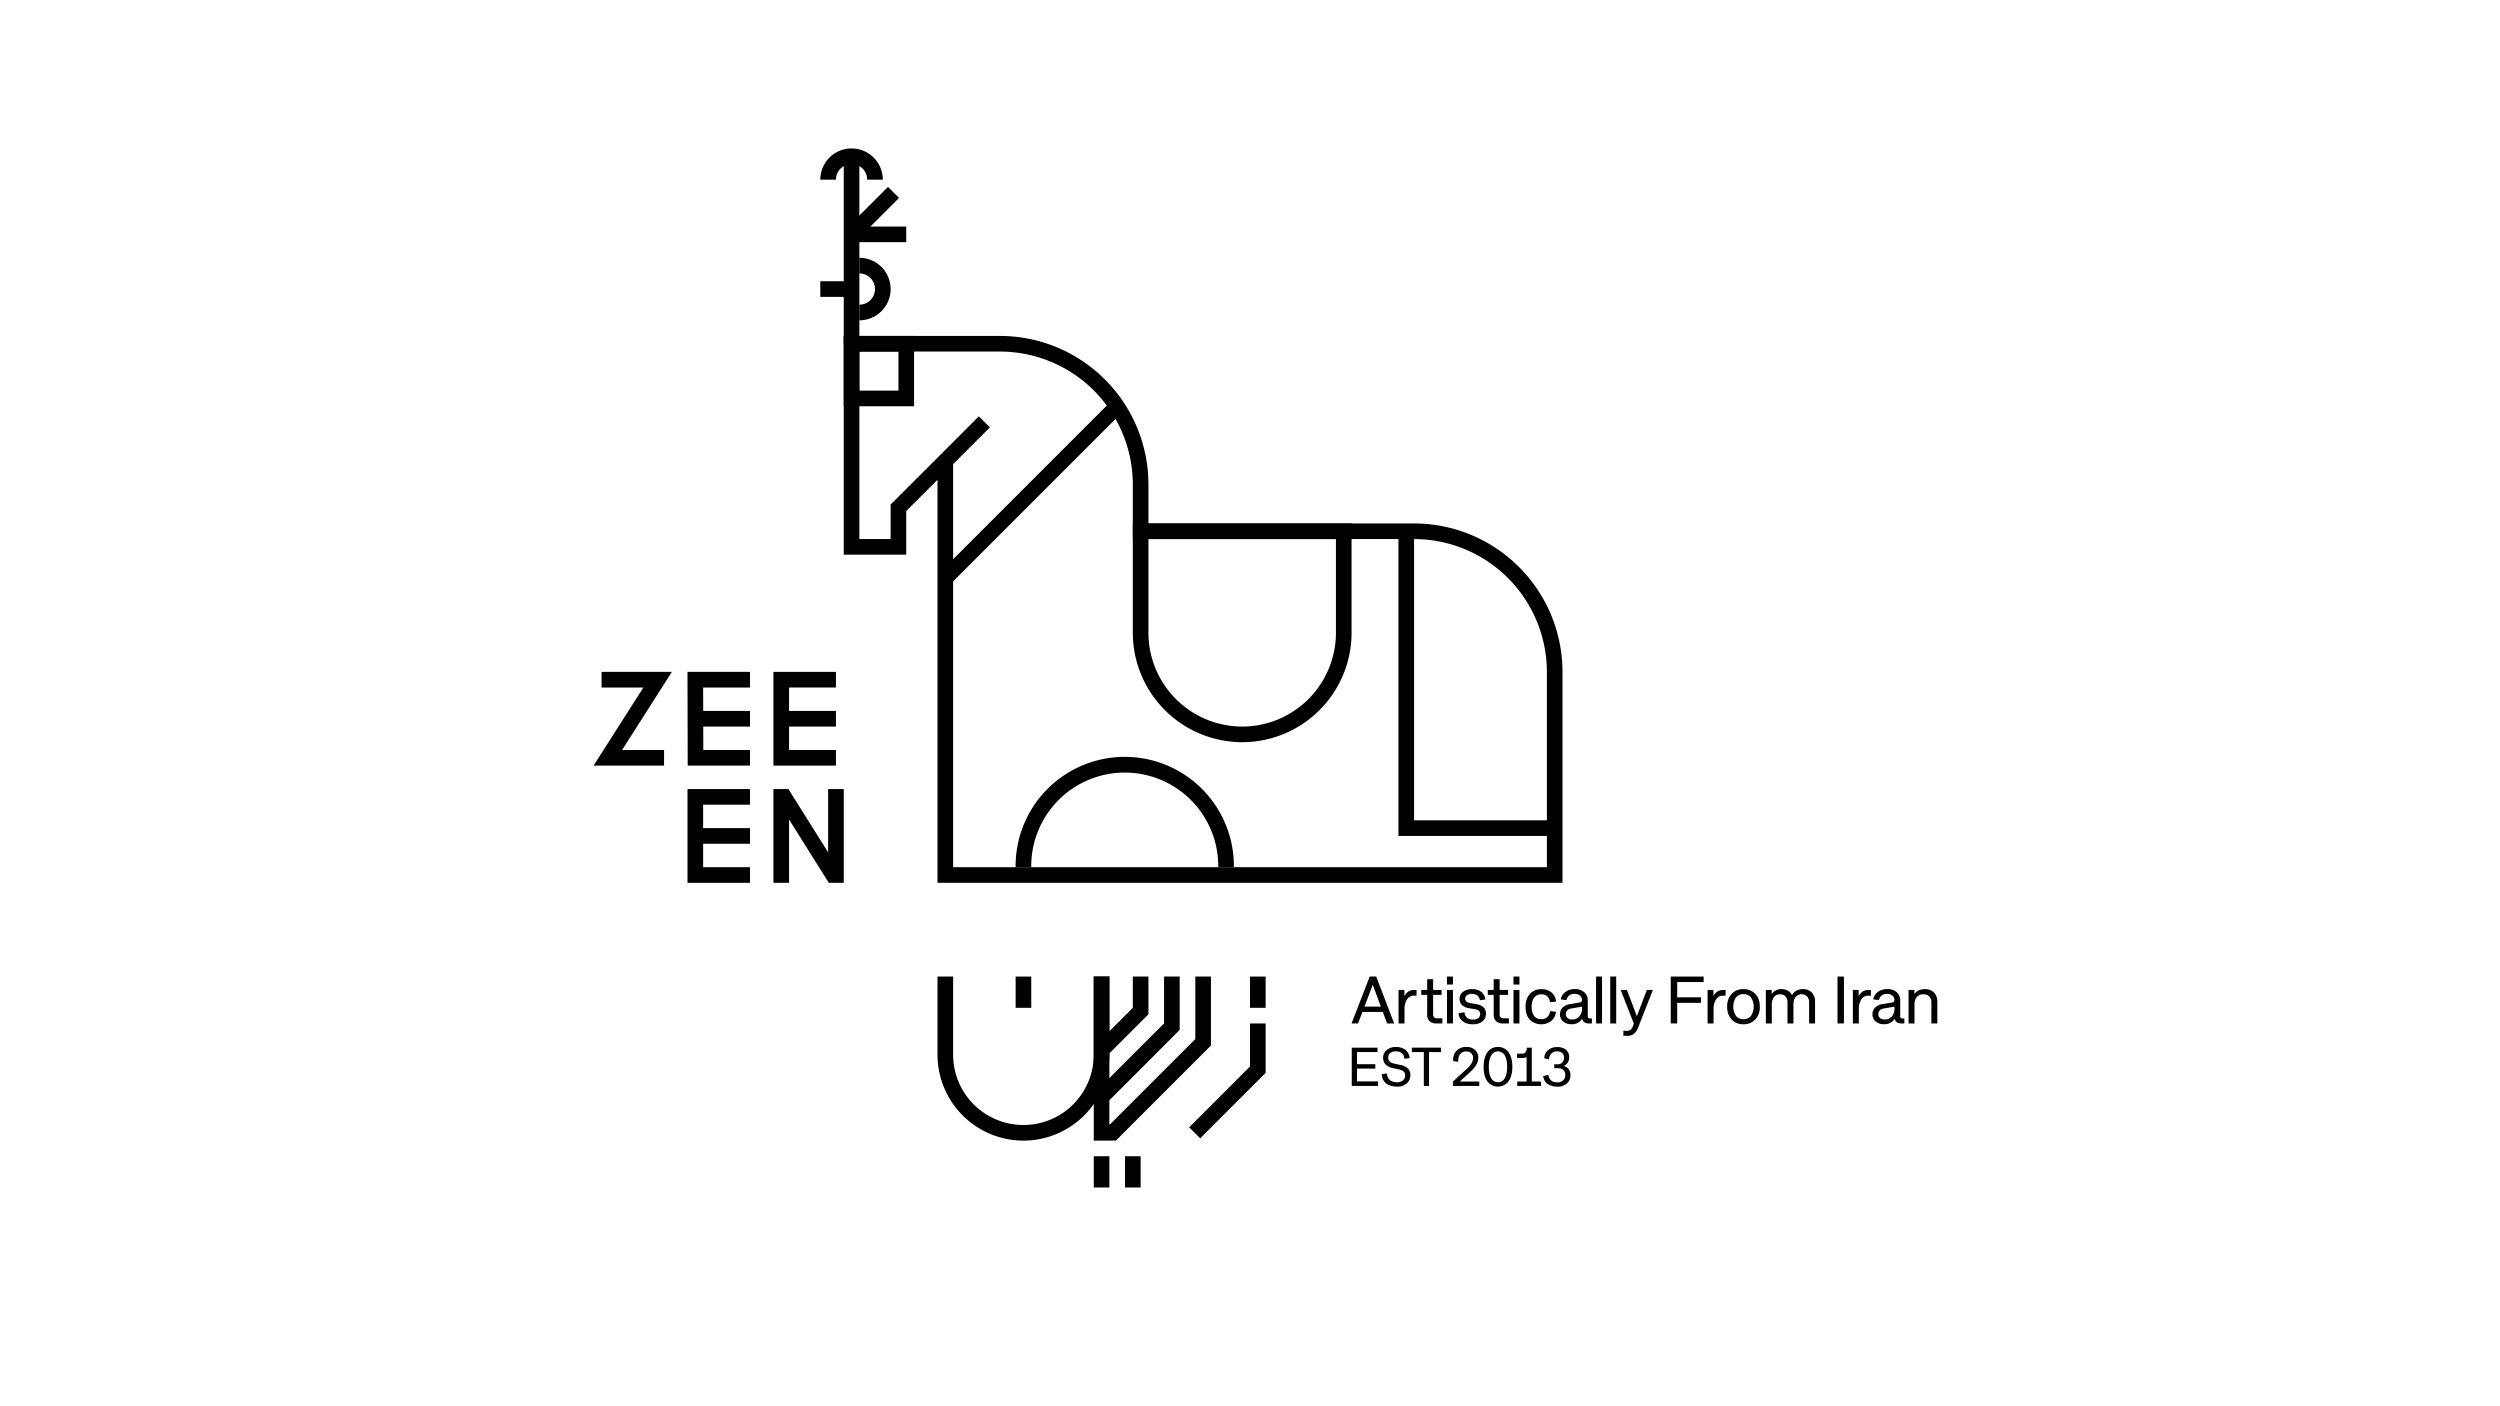 <svg xmlns="http://www.w3.org/2000/svg" viewBox="0 0 1920 1080"><g id="Graphics"><path d="M1062,777.16h-15.67L1043,786h-5l13.93-36h5l13.79,36h-5.4Zm-14.09-4.11h12.56l-6.18-16.78Z"/><path d="M1078.66,786h-4.57V760.29h4.47V765q2.51-4.66,7.35-4.67h2v4.32h-2a6.07,6.07,0,0,0-5.24,2.82,13.16,13.16,0,0,0-2,7.62Z"/><path d="M1091.55,764.06v-3.77h4.52V752h4.57v8.28h6.48v3.77h-6.48v14.38a4.28,4.28,0,0,0,.72,2.84,3.16,3.16,0,0,0,2.47.8h3.92V786h-4.62a7.2,7.2,0,0,1-5.25-1.77,6.92,6.92,0,0,1-1.81-5.16v-15Z"/><path d="M1115.85,756.12h-4.57V750h4.57Zm0,29.88h-4.57V760.29h4.57Z"/><path d="M1131.31,786.63a12.55,12.55,0,0,1-7.93-2.29,8.19,8.19,0,0,1-3.21-6.2l4.57-.68a6.28,6.28,0,0,0,1.94,4.2,7,7,0,0,0,4.63,1.35,6.4,6.4,0,0,0,4.06-1.1,3.93,3.93,0,0,0,1.39-3.27c0-2-1.5-3.27-4.52-3.69l-3.69-.57a10.23,10.23,0,0,1-5.63-2.44,6.35,6.35,0,0,1-2-4.82,6.54,6.54,0,0,1,2.64-5.37,11,11,0,0,1,7-2.09,11.18,11.18,0,0,1,7,2.05,9,9,0,0,1,3.25,5.89l-4.22.6a6.6,6.6,0,0,0-2.07-3.78,7.78,7.78,0,0,0-7.85-.15,3.06,3.06,0,0,0-1.38,2.6,3,3,0,0,0,.95,2.36,5.83,5.83,0,0,0,3.05,1.18l4.11.68c5.21.83,7.81,3.29,7.81,7.35a7.34,7.34,0,0,1-2.68,6A11.2,11.2,0,0,1,1131.31,786.63Z"/><path d="M1142.63,764.06v-3.77h4.52V752h4.57v8.28h6.48v3.77h-6.48v14.38a4.28,4.28,0,0,0,.72,2.84,3.16,3.16,0,0,0,2.47.8h3.92V786h-4.62a7.2,7.2,0,0,1-5.25-1.77,6.89,6.89,0,0,1-1.81-5.16v-15Z"/><path d="M1166.93,756.12h-4.57V750h4.57Zm0,29.88h-4.57V760.29h4.57Z"/><path d="M1183.72,782.71a6.58,6.58,0,0,0,4.65-1.62,7.14,7.14,0,0,0,2.11-4.55l4.47.52a10.31,10.31,0,0,1-3.56,7,12.66,12.66,0,0,1-16.55-1q-3.24-3.62-3.24-9.76t3.29-9.87a11.28,11.28,0,0,1,8.83-3.72,11.76,11.76,0,0,1,7.79,2.48,10.62,10.62,0,0,1,3.59,7l-4.67.53q-.93-6.07-6.76-6.08a6.44,6.44,0,0,0-5.42,2.54c-1.29,1.69-1.93,4.06-1.93,7.13a11.1,11.1,0,0,0,1.94,7A6.52,6.52,0,0,0,1183.72,782.71Z"/><path d="M1221.32,782.18h1.23V786h-2.49a5.68,5.68,0,0,1-3.39-1,3.58,3.58,0,0,1-1.53-2.67,9,9,0,0,1-8.13,4.27,9.64,9.64,0,0,1-6.48-2.1,6.78,6.78,0,0,1-2.46-5.41,7.2,7.2,0,0,1,2-5.26,10.18,10.18,0,0,1,5.75-2.67l7.5-1.28a1.74,1.74,0,0,0,1.61-1.86,4.29,4.29,0,0,0-1.51-3.4,6,6,0,0,0-4.11-1.32,6.66,6.66,0,0,0-4.15,1.17,6.11,6.11,0,0,0-2.11,3.6l-4.34-.5a8.77,8.77,0,0,1,3.5-5.75,11.74,11.74,0,0,1,7.27-2.19,10.27,10.27,0,0,1,7.27,2.46,8.52,8.52,0,0,1,2.65,6.56v11.57a2.1,2.1,0,0,0,.43,1.51A2.06,2.06,0,0,0,1221.32,782.18Zm-18.73-3.39a3.81,3.81,0,0,0,1.3,3.07,5.51,5.51,0,0,0,3.64,1.1,6.86,6.86,0,0,0,5.36-2.34,8.73,8.73,0,0,0,2.1-6V773.1l-8.24,1.43a5.32,5.32,0,0,0-3.1,1.43A3.9,3.9,0,0,0,1202.59,778.79Z"/><path d="M1230.35,786h-4.57V750h4.57Z"/><path d="M1241.24,786h-4.57V750h4.57Z"/><path d="M1253.94,788.41l.85-2.26-10.11-25.86h4.82l7.61,20.21,7.68-20.21h4.62l-11.23,28.6a11.13,11.13,0,0,1-3.48,5.2,8.77,8.77,0,0,1-5.3,1.43h-2.66v-3.87h2.66a4.85,4.85,0,0,0,2.83-.73A4.94,4.94,0,0,0,1253.94,788.41Z"/><path d="M1288.08,786h-4.95V750h25.26v4.21h-20.31v11.73h18.25v4.22h-18.25Z"/><path d="M1316,786h-4.57V760.29h4.47V765q2.52-4.66,7.36-4.67h2v4.32h-2a6.09,6.09,0,0,0-5.25,2.82,13.23,13.23,0,0,0-2,7.62Z"/><path d="M1326.46,773.15a13.88,13.88,0,0,1,3.39-9.77,11.75,11.75,0,0,1,9.11-3.72,12,12,0,0,1,9.14,3.72q3.44,3.66,3.44,9.77a13.86,13.86,0,0,1-3.44,9.76,12,12,0,0,1-9.14,3.72,11.75,11.75,0,0,1-9.11-3.72A13.85,13.85,0,0,1,1326.46,773.15Zm18.3,7a12.82,12.82,0,0,0,0-14.09,7.11,7.11,0,0,0-5.8-2.57,7,7,0,0,0-5.75,2.57,13,13,0,0,0,0,14.1,7,7,0,0,0,5.76,2.56A7.11,7.11,0,0,0,1344.76,780.19Z"/><path d="M1377.35,771.81V786h-4.57V770.16a7.16,7.16,0,0,0-1.47-4.82,5.16,5.16,0,0,0-4.13-1.71,5.72,5.72,0,0,0-4.79,2.1,9.7,9.7,0,0,0-1.64,6.08V786h-4.57V760.29h4.47v3.14a8.63,8.63,0,0,1,7.56-3.77,9.59,9.59,0,0,1,4.9,1.2,7.62,7.62,0,0,1,3.16,3.45q2.54-4.65,8.28-4.65a9.16,9.16,0,0,1,6.92,2.6,9.8,9.8,0,0,1,2.5,7.07V786h-4.57V770.16a7.16,7.16,0,0,0-1.48-4.82,5.2,5.2,0,0,0-4.15-1.71,5.71,5.71,0,0,0-4.78,2.1C1377.89,767.12,1377.35,769.15,1377.35,771.81Z"/><path d="M1416.15,786h-4.94V750h4.94Z"/><path d="M1427.57,786H1423V760.29h4.47V765q2.51-4.66,7.36-4.67h2v4.32h-2a6.08,6.08,0,0,0-5.25,2.82,13.16,13.16,0,0,0-2,7.62Z"/><path d="M1461.31,782.18h1.23V786h-2.49a5.63,5.63,0,0,1-3.38-1,3.56,3.56,0,0,1-1.54-2.67,9,9,0,0,1-8.13,4.27,9.64,9.64,0,0,1-6.48-2.1,6.78,6.78,0,0,1-2.46-5.41,7.2,7.2,0,0,1,2-5.26,10.18,10.18,0,0,1,5.75-2.67l7.51-1.28a1.73,1.73,0,0,0,1.6-1.86,4.32,4.32,0,0,0-1.5-3.4,6.05,6.05,0,0,0-4.12-1.32,6.65,6.65,0,0,0-4.14,1.17,6,6,0,0,0-2.11,3.6l-4.35-.5a8.78,8.78,0,0,1,3.51-5.75,11.69,11.69,0,0,1,7.26-2.19,10.26,10.26,0,0,1,7.27,2.46,8.52,8.52,0,0,1,2.65,6.56v11.57a1.6,1.6,0,0,0,1.91,1.93Zm-18.73-3.39a3.78,3.78,0,0,0,1.31,3.07,5.49,5.49,0,0,0,3.64,1.1,6.89,6.89,0,0,0,5.36-2.34,8.77,8.77,0,0,0,2.09-6V773.1l-8.23,1.43a5.27,5.27,0,0,0-3.1,1.43A3.9,3.9,0,0,0,1442.58,778.79Z"/><path d="M1487.87,769.33V786h-4.57V770.16a6.86,6.86,0,0,0-1.57-4.84,5.85,5.85,0,0,0-4.51-1.69,6.32,6.32,0,0,0-5.12,2.08,9.26,9.26,0,0,0-1.76,6.1V786h-4.57V760.29h4.47v3.24q2.64-3.87,8-3.87a9.48,9.48,0,0,1,7.06,2.6A9.62,9.62,0,0,1,1487.87,769.33Z"/><path d="M1058.34,834h-20.2V804.59h19.79V808h-15.75v9.33h14.07v3.36h-14.07v9.83h16.16Z"/><path d="M1072.86,834.51q-5.31,0-8.43-2.56a8.89,8.89,0,0,1-3.2-7l4-.52a6.73,6.73,0,0,0,2.12,5,8.18,8.18,0,0,0,5.55,1.73,6.78,6.78,0,0,0,4.56-1.42,4.76,4.76,0,0,0,1.67-3.83,3.88,3.88,0,0,0-1.17-3,8.82,8.82,0,0,0-4-1.7l-3.91-.84a11.35,11.35,0,0,1-5.94-2.89,7.77,7.77,0,0,1,.81-11,10.55,10.55,0,0,1,7.14-2.36,11.28,11.28,0,0,1,7.39,2.26,8.81,8.81,0,0,1,3.15,6.27l-4,.49q-.7-5.7-6.56-5.7a6.72,6.72,0,0,0-4.36,1.26,4.67,4.67,0,0,0-.42,6.52,7.27,7.27,0,0,0,3.65,1.66l4.57,1a11.31,11.31,0,0,1,5.83,2.75,7.06,7.06,0,0,1,1.86,5.15,8.07,8.07,0,0,1-2.81,6.29A10.89,10.89,0,0,1,1072.86,834.51Z"/><path d="M1084.32,804.59h22.33V808h-9.15v26h-4V808h-9.18Z"/><path d="M1131.29,812.41a4.65,4.65,0,0,0-1.4-3.54,5.22,5.22,0,0,0-3.72-1.32,5.66,5.66,0,0,0-4.75,2c-1.06,1.34-1.56,3.32-1.51,5.91l-3.85-.51q-.32-5,2.52-7.94a10,10,0,0,1,7.59-2.93,9.31,9.31,0,0,1,6.68,2.3,7.9,7.9,0,0,1,2.48,6,10.67,10.67,0,0,1-1.49,5.29,25.69,25.69,0,0,1-4.84,5.72l-7.86,7.22h14.95V834h-20.16v-3.44l10.58-9.7a18.72,18.72,0,0,0,3.71-4.33A8.41,8.41,0,0,0,1131.29,812.41Z"/><path d="M1139.43,819.3q0-7,2.89-11.14a9.45,9.45,0,0,1,8.1-4.06,9.35,9.35,0,0,1,8.12,4.06q2.94,4,2.94,11.14c0,4.71-1,8.43-2.94,11.13a10.16,10.16,0,0,1-16.23.06Q1139.43,826.47,1139.43,819.3Zm16.21,8.76c1.23-2,1.84-5,1.84-8.76s-.61-6.71-1.83-8.76a5.88,5.88,0,0,0-10.38.07q-1.86,3.15-1.86,8.69,0,5.7,1.81,8.77a5.94,5.94,0,0,0,10.42,0Z"/><path d="M1183.48,834h-18.23v-3.36h7.17V811.75a6.33,6.33,0,0,1-3.36.78h-3.94v-3.3h3.69a3.41,3.41,0,0,0,2.81-1.12,5.47,5.47,0,0,0,.93-3.52h3.87v26h7.06Z"/><path d="M1202.12,825.39a4.61,4.61,0,0,0-1.52-3.69,6.33,6.33,0,0,0-4.29-1.32h-2.64v-3h2.52a4.8,4.8,0,0,0,3.68-1.4,5.46,5.46,0,0,0,1.3-3.89,4.24,4.24,0,0,0-1.42-3.39,5.72,5.72,0,0,0-3.87-1.23,6.09,6.09,0,0,0-4.43,1.62,6.4,6.4,0,0,0-1.78,4.51l-3.65-.8a8.07,8.07,0,0,1,2.85-6.25,10.57,10.57,0,0,1,7.09-2.4,10,10,0,0,1,6.7,2.1,7,7,0,0,1,2.47,5.63,7.75,7.75,0,0,1-1.08,4.1,6.7,6.7,0,0,1-3,2.69,7.59,7.59,0,0,1,3.78,2.6,6.89,6.89,0,0,1,1.3,4.21,8.5,8.5,0,0,1-2.72,6.6,10.48,10.48,0,0,1-7.35,2.48,12.47,12.47,0,0,1-7.56-2.19,8,8,0,0,1-3.28-6l4-.88a6.12,6.12,0,0,0,2,4.26,7,7,0,0,0,4.73,1.5,6.43,6.43,0,0,0,4.57-1.54A5.5,5.5,0,0,0,1202.12,825.39Z"/><rect x="648" y="120" width="12" height="144"/><rect x="654" y="174" width="42" height="12"/><rect x="647.32" y="157.89" width="45.57" height="12" transform="translate(80.38 521.84) rotate(-45)"/><rect x="630" y="216" width="20.62" height="12"/><path d="M660,246V234a12,12,0,0,0,0-24V198a24,24,0,0,1,0,48Z"/><path d="M678,138H666a12,12,0,0,0-24,0H630a24,24,0,0,1,48,0Z"/><path d="M947.61,666h-12A71.81,71.81,0,1,0,792,666H780a83.81,83.81,0,1,1,167.61,0Z"/><rect x="698.66" y="372" width="186.68" height="12" transform="translate(-35.31 670.74) rotate(-45)"/><path d="M1200,678H720V368.48l-24,24V426H648V258H768A114.13,114.13,0,0,1,882,372v30h204a114.13,114.13,0,0,1,114,114ZM732,666h456V516a102.12,102.12,0,0,0-102-102H870V372A102.11,102.11,0,0,0,768,270H660V414h24V387.51l67.75-67.76,8.49,8.49L732,356.48Z"/><polygon points="1194 642 1074 642 1074 408 1086 408 1086 630 1194 630 1194 642"/><path d="M954,570a84.09,84.09,0,0,1-84-84V402h168v84A84.09,84.09,0,0,1,954,570ZM882,414v72a72.08,72.08,0,0,0,72,72h0a72.08,72.08,0,0,0,72-72V414Z"/><path d="M702,312H648V258h54Zm-42-12h30V270H660Z"/><polygon points="510 588 455.85 588 494.12 528 462 528 462 516 516.01 516 477.74 576 510 576 510 588"/><polygon points="576 588 528.16 588 527.99 516 576 516 576 528 540.02 528 540.13 576 576 576 576 588"/><rect x="534" y="546" width="42" height="12"/><polygon points="642 588 594 588 594 516 642 516 642 528 606 528 606 576 642 576 642 588"/><rect x="600" y="546" width="42" height="12"/><polygon points="576 678 528 678 528 606 576 606 576 618 540 618 540 666 576 666 576 678"/><rect x="534" y="636" width="42" height="12"/><polygon points="648 678 636.51 678 606 629.38 606 678 594 678 594 606 605.5 606 636 654.61 636 606 648 606 648 678"/><path d="M786,876a66.08,66.08,0,0,1-66-66V750h12v60a54,54,0,0,0,108,0V750h12v60A66.08,66.08,0,0,1,786,876Z"/><polygon points="921.73 874.24 913.25 865.76 960.01 819 960.01 786 972.01 786 972.01 823.97 921.73 874.24"/><rect x="780" y="750" width="12" height="24"/><rect x="960.01" y="750" width="12" height="24"/><rect x="840.01" y="888" width="12" height="24"/><rect x="864.01" y="888" width="12" height="24"/><polygon points="850.25 810.73 841.76 802.24 870 774 870 750 882 750 882 778.97 850.25 810.73"/><polygon points="850.25 846.73 841.76 838.24 894 786 894 750 906 750 906 790.97 850.25 846.73"/><polygon points="856.98 876 840 876 840 750 852 750 852 864 918.01 798 918.01 750 930.01 750 930.01 802.97 856.98 876"/></g></svg>